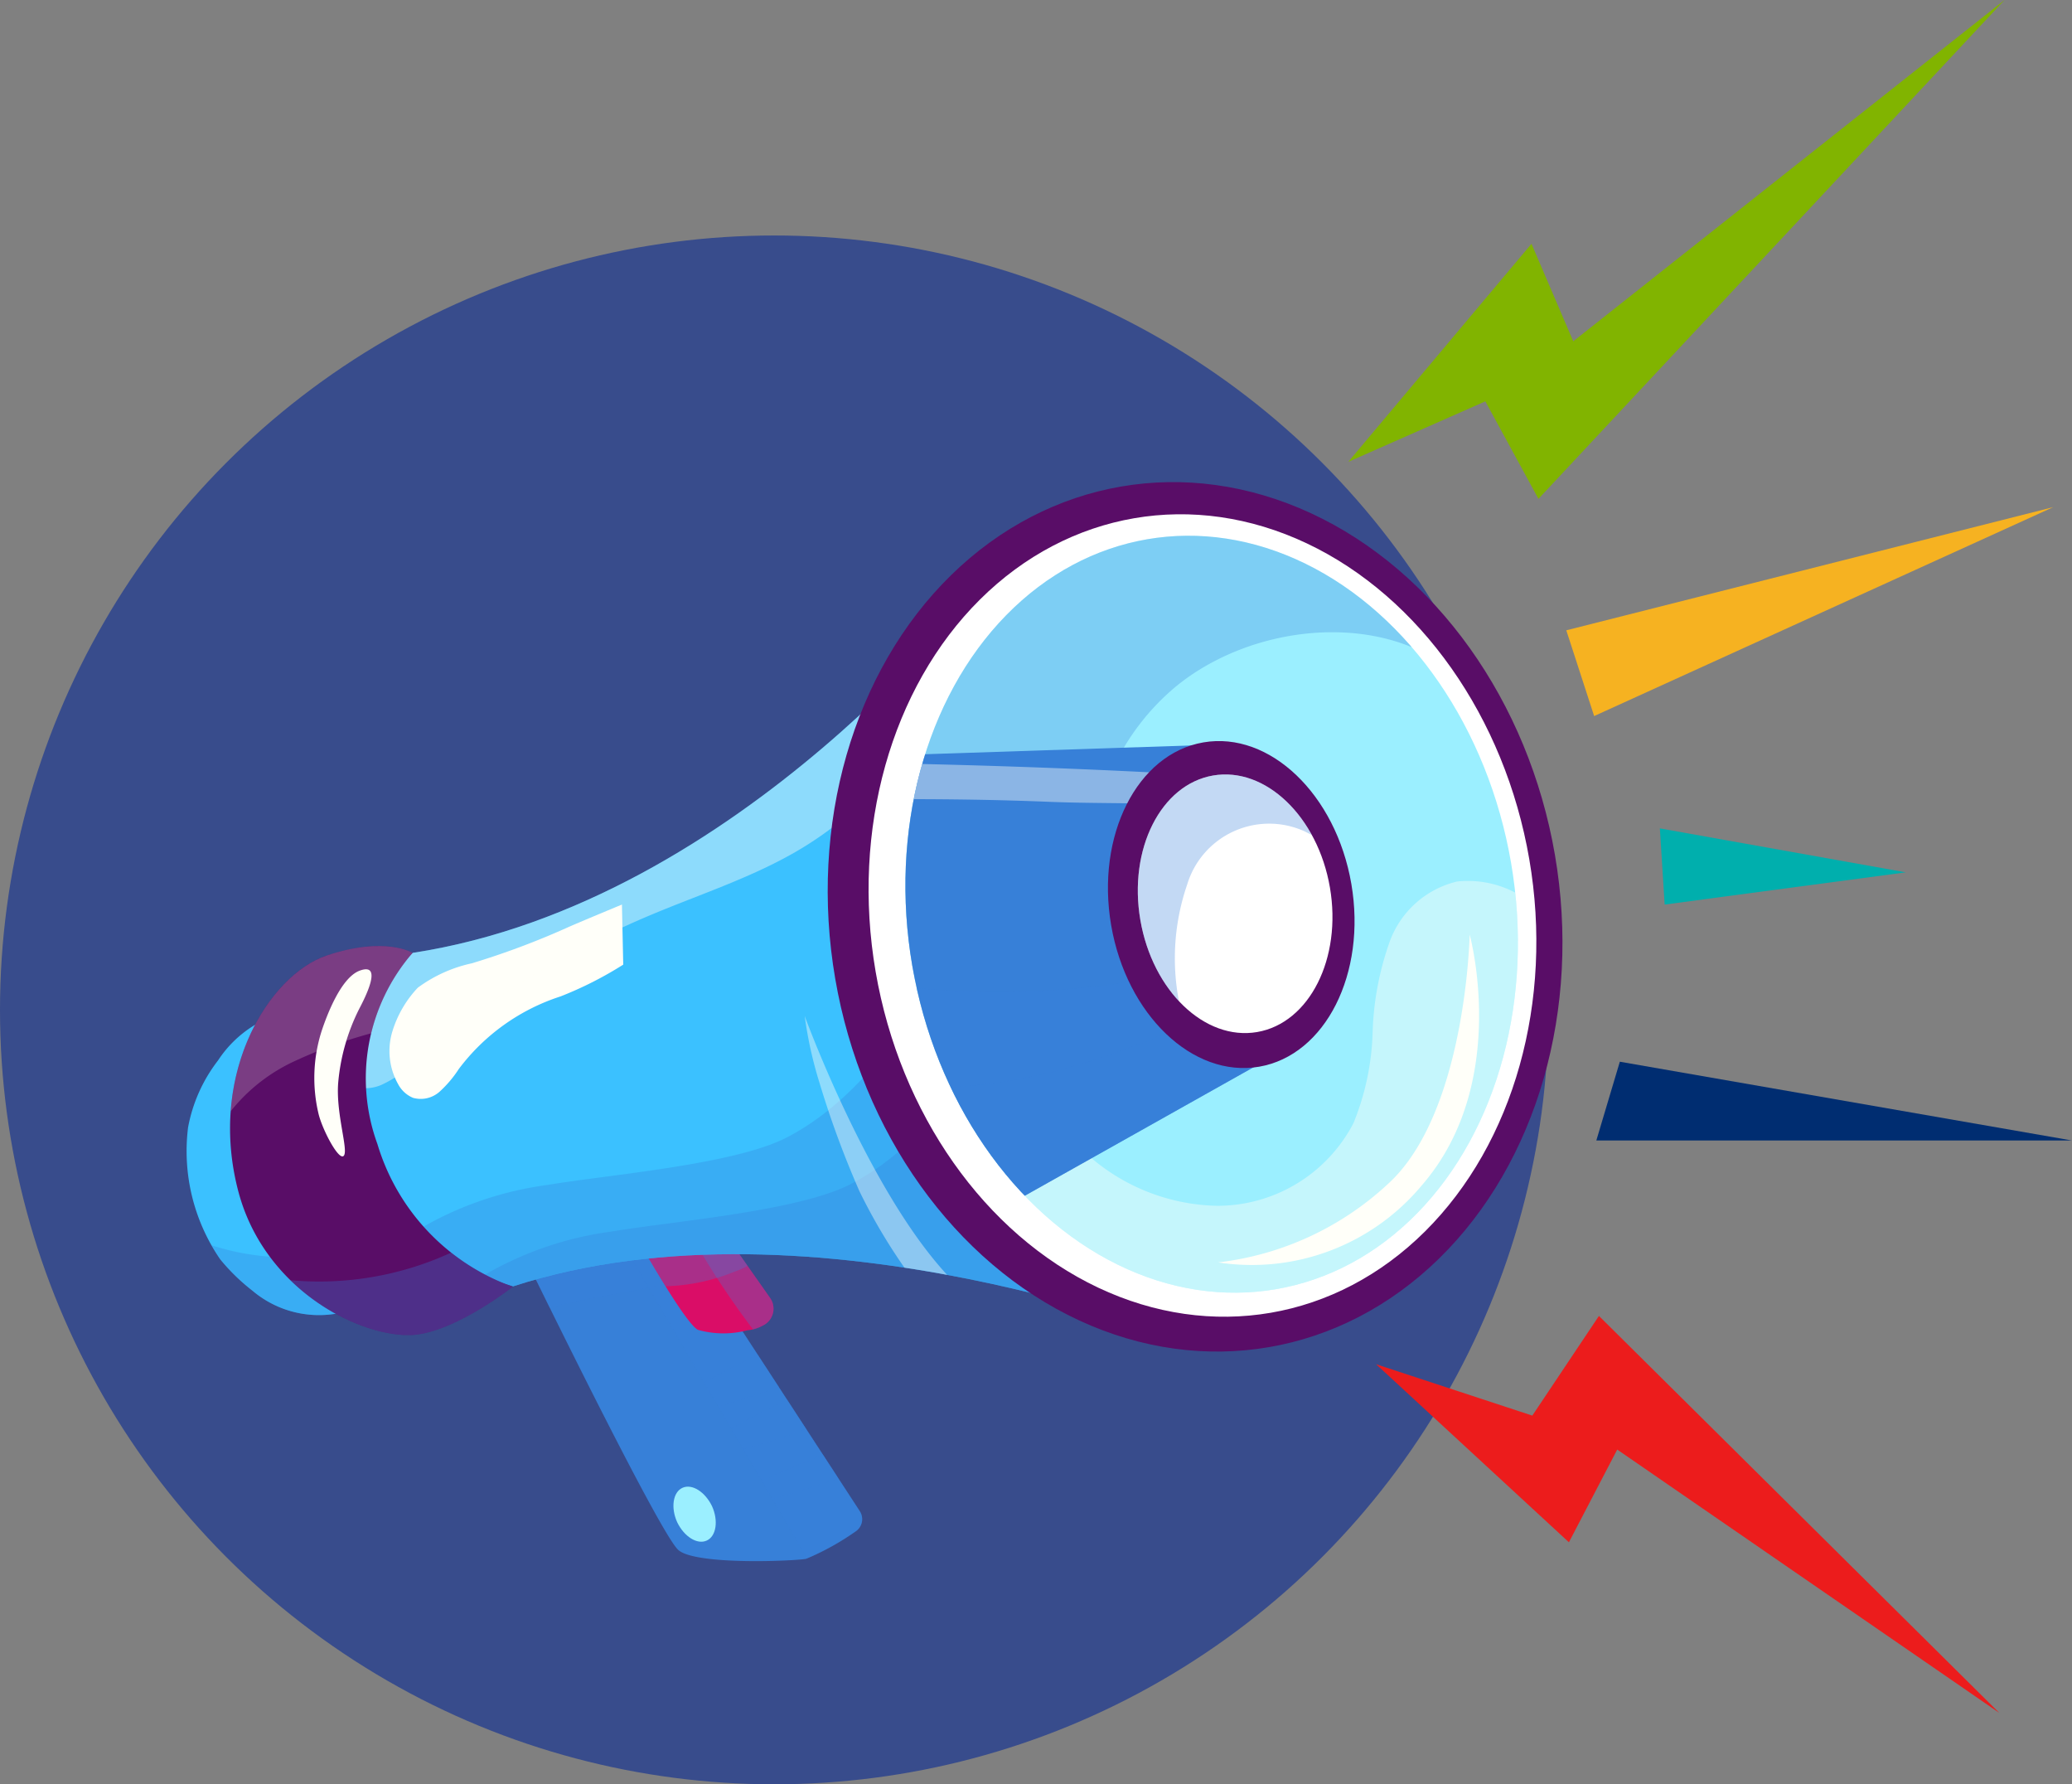 <svg xmlns="http://www.w3.org/2000/svg" xmlns:xlink="http://www.w3.org/1999/xlink" width="124.397" height="107.1" viewBox="0 0 124.397 107.1"><rect x="0" y="0" width="124.397" height="107.1" fill="#808080" stroke="none"/><defs><style>.a,.e{opacity:0.3;}.b{fill:#163492;opacity:0.68;}.c{fill:#3bc1ff;}.d{clip-path:url(#a);}.e,.f{fill:#3780d8;}.g{clip-path:url(#b);}.h{clip-path:url(#c);}.i{fill:#9befff;}.j{fill:#da0d67;}.k{clip-path:url(#f);}.l{clip-path:url(#h);}.m,.n,.u{fill:#fffff9;}.m{opacity:0.42;}.o{fill:#590d67;}.p{fill:#fff;}.q{clip-path:url(#m);}.r{clip-path:url(#p);}.s{clip-path:url(#u);}.t{clip-path:url(#v);}.u{opacity:0.2;}.v{fill:#81b400;}.w{fill:#ec1c1c;}.x{fill:#002d71;}.y{fill:#f6b221;}.z{fill:#00afad;}</style><clipPath id="a"><path d="M71.424,249.8a6.909,6.909,0,0,0-4.651,3.031,9.35,9.35,0,0,0-1.8,4.024,11.461,11.461,0,0,0,1.933,7.917,11.99,11.99,0,0,0,1.933,1.881,6.175,6.175,0,0,0,7.76.183" transform="translate(-64.853 -249.8)"/></clipPath><clipPath id="b"><path d="M143.3,303.294s7.969,16.356,9.067,17.271c1.071.914,6.95.653,7.656.523A15.65,15.65,0,0,0,163,319.441a.882.882,0,0,0,.261-1.2L152.471,301.7Z" transform="translate(-143.3 -301.7)"/></clipPath><clipPath id="c"><path class="a" d="M163.8,294.969l12.15,20.746,6.375-4.024L170.175,292.8Z" transform="translate(-163.8 -292.8)"/></clipPath><clipPath id="f"><path d="M169.9,303.075s2.587,4.546,3.292,4.86a5.626,5.626,0,0,0,2.952.026,2.326,2.326,0,0,0,.941-.287l.1-.052a1.124,1.124,0,0,0,.34-1.594l-2.482-3.527Z" transform="translate(-169.9 -302.5)"/></clipPath><clipPath id="h"><path d="M141.055,151.2s-14.58,19.309-34.385,22.34c-6.01,5.827-4.886,16.722,6.036,20.014,18-5.853,41.021,3.475,41.021,3.475Z" transform="translate(-103.051 -151.2)"/></clipPath><clipPath id="m"><ellipse cx="18.238" cy="22.836" rx="18.238" ry="22.836" transform="translate(0 6.175) rotate(-9.747)"/></clipPath><clipPath id="p"><path d="M222.33,189.5l18.185-.6,3.371,18.917-16.33,9.171C227.556,216.962,213.473,202.33,222.33,189.5Z" transform="translate(-219.405 -188.9)"/></clipPath><clipPath id="u"><ellipse cx="5.774" cy="7.812" rx="5.774" ry="7.812" transform="translate(0 1.955) rotate(-9.747)"/></clipPath><clipPath id="v"><path d="M85.912,235.541s-1.646-1.019-5.147.157-7.185,7.159-5.3,14.214c1.568,5.827,7.185,8.648,10.321,8.57,2.561-.078,6.14-2.9,6.14-2.9a13.087,13.087,0,0,1-8.126-8.57A11.5,11.5,0,0,1,85.912,235.541Z" transform="translate(-74.951 -235.132)"/></clipPath></defs><circle class="b" cx="46.482" cy="46.482" r="46.482" transform="translate(0 14.135)"/><g transform="translate(11.171)"><g transform="translate(0 25.491)"><g transform="translate(0 35.127)"><path class="c" d="M71.424,249.8a6.909,6.909,0,0,0-4.651,3.031,9.35,9.35,0,0,0-1.8,4.024,11.461,11.461,0,0,0,1.933,7.917,11.99,11.99,0,0,0,1.933,1.881,6.175,6.175,0,0,0,7.76.183" transform="translate(-64.853 -249.8)"/><g class="d"><path class="e" d="M38.825,282.9a8.044,8.044,0,0,0,3.815,4.233,14.761,14.761,0,0,0,11.732,1.306,36.439,36.439,0,0,1,5.33-1.777c1.333-.209,2.9.052,3.606,1.176.862,1.385-.026,3.161-1.045,4.416a20.028,20.028,0,0,1-16.827,7.238,9.419,9.419,0,0,1-3.162-.705,8.85,8.85,0,0,1-4.311-4.755,26.79,26.79,0,0,1-1.463-6.4" transform="translate(-43.908 -274.252)"/></g></g><g transform="translate(20.497 48.688)"><path class="f" d="M143.3,303.294s7.969,16.356,9.067,17.271c1.071.914,6.95.653,7.656.523A15.65,15.65,0,0,0,163,319.441a.882.882,0,0,0,.261-1.2L152.471,301.7Z" transform="translate(-143.3 -301.7)"/><g class="g"><path class="e" d="M163.8,294.969l12.15,20.746,6.375-4.024L170.175,292.8Z" transform="translate(-158.444 -295.125)"/><g class="h" transform="translate(5.356 -2.325)"><path class="e" d="M188.494,321.6a62.06,62.06,0,0,0-7.891,3.71c-.523.287-1.124.888-.784,1.385.261.366.836.287,1.254.157,3.318-1.045,6.637-2.143,9.9-3.318-3.423,2.3-7.682,3.292-10.713,6.114,4.39-.235,8.361-2.691,12.672-3.553.235.209,0,.575-.235.758-3.135,2.587-7.447,3.292-10.765,5.644,0,.444.653.47,1.045.34,2.953-.941,5.9-1.855,8.857-2.8a10.6,10.6,0,0,0,2.508-1.045" transform="translate(-175.561 -314.075)"/></g></g><g class="g"><path class="e" d="M136.8,297.9a6.224,6.224,0,0,1,3.031-1.542c3.632-.941,7.5-1.1,10.843-2.743a4.174,4.174,0,0,0,1.463-1.045,2.081,2.081,0,0,0,.549-1.672,2.512,2.512,0,0,0-1.672-1.724,8.842,8.842,0,0,0-4.128-.5,17.022,17.022,0,0,0-8.23,3" transform="translate(-138.498 -292.047)"/></g><g class="g"><path class="i" d="M179.155,360.5c.392.862.261,1.8-.314,2.064s-1.359-.235-1.777-1.1c-.392-.862-.261-1.8.314-2.064S178.737,359.638,179.155,360.5Z" transform="translate(-168.076 -344.275)"/></g></g><g transform="translate(27.447 48.897)"><path class="j" d="M169.9,303.075s2.587,4.546,3.292,4.86a5.626,5.626,0,0,0,2.952.026,2.326,2.326,0,0,0,.941-.287l.1-.052a1.124,1.124,0,0,0,.34-1.594l-2.482-3.527Z" transform="translate(-169.9 -302.5)"/><g class="k"><path class="e" d="M178.6,291.095a48.806,48.806,0,0,0,5.827,8.648,1.479,1.479,0,0,0,.679.078.469.469,0,0,0,.183-.131,4.157,4.157,0,0,0,.705-3.135,9.561,9.561,0,0,0-1.071-3.109,5.979,5.979,0,0,0-1.1-1.672,9.931,9.931,0,0,0-1.855-1.228,3,3,0,0,1-1.411-1.646" transform="translate(-176.327 -292.453)"/></g><g class="k"><path class="e" d="M156.9,282.577c.209,1.829,2.613,3.71,4.259,4.572a11.748,11.748,0,0,0,4.572-.862,4.811,4.811,0,0,0,2.9-2.665,3.5,3.5,0,0,0-.418-2.874A4.508,4.508,0,0,0,165.862,279c-1.176-.392-2.508-.366-3.5-1.1" transform="translate(-160.297 -284.328)"/></g></g><g transform="translate(9.981 9.364)"><path class="c" d="M141.055,151.2s-14.58,19.309-34.385,22.34c-6.01,5.827-4.886,16.722,6.036,20.014,18-5.853,41.021,3.475,41.021,3.475Z" transform="translate(-103.051 -151.2)"/><g class="l"><path class="e" d="M105.1,251.567a20.547,20.547,0,0,1,11.209-5.226c3.527-.6,11.1-1.2,14.292-2.822,5.435-2.77,8.779-9.3,11.131-12.62,2.038,2.665,3.083,8.387,5.7,10.53,2.587,2.143,5.147,4.494,6.637,7.5s1.724,6.846-.183,9.615c-1.751,2.508-4.834,3.658-7.812,4.259a34.655,34.655,0,0,1-14.658-.235c-6.793-1.594-13.482-5.3-20.354-4.076" transform="translate(-104.565 -210.076)"/></g><g class="l"><path class="e" d="M119.8,262.268a20.547,20.547,0,0,1,11.209-5.226c3.527-.6,11.1-1.2,14.292-2.822,5.435-2.77,8.779-9.3,11.131-12.62,2.038,2.665,3.083,8.387,5.7,10.53s5.147,4.494,6.637,7.5,1.724,6.846-.183,9.615c-1.751,2.508-4.834,3.658-7.812,4.259a34.655,34.655,0,0,1-14.658-.235c-6.793-1.594-13.482-5.3-20.354-4.076" transform="translate(-115.424 -217.98)"/></g><g class="l"><path class="m" d="M221.109,273.853c-2.639-.941-2.9-1.7-5.147-3.867a34.108,34.108,0,0,1-5.67-8.257,57.054,57.054,0,0,1-2.4-6.506A24.224,24.224,0,0,1,207,251.2s5.8,15.912,12.071,18.107c3.371,1.176.392,3.031,3.658,4.729" transform="translate(-179.84 -225.072)"/></g><g class="l"><path class="n" d="M111.786,233.177a4.048,4.048,0,0,0,.34,3.214,1.787,1.787,0,0,0,.888.81,1.7,1.7,0,0,0,1.62-.392,6.9,6.9,0,0,0,1.124-1.333,12.408,12.408,0,0,1,6.114-4.363,22.115,22.115,0,0,0,3.762-1.907l-.078-3.606s-2.587,1.071-3.344,1.411a47.577,47.577,0,0,1-5.67,2.116,8.492,8.492,0,0,0-3.24,1.463A6.641,6.641,0,0,0,111.786,233.177Z" transform="translate(-109.369 -206.161)"/></g><g class="l"><path class="m" d="M105.472,150.886a19.35,19.35,0,0,0-7.185,11.287c-.235,1.15-.287,2.561.627,3.292a2.374,2.374,0,0,0,2.325.157,7.055,7.055,0,0,0,1.986-1.411,52.91,52.91,0,0,1,14.109-8.753c3.292-1.385,6.741-2.456,9.72-4.416,3.684-2.4,6.428-6.036,8.7-9.8s4.154-7.786,6.584-11.444q-19.675,11.993-39.323,23.986" transform="translate(-99.423 -135.391)"/></g></g><ellipse class="o" cx="21.922" cy="26.207" rx="21.922" ry="26.207" transform="translate(34.536 7.423) rotate(-9.747)"/><ellipse class="p" cx="19.91" cy="24.195" rx="19.91" ry="24.195" transform="translate(37.303 8.985) rotate(-9.747)"/><g transform="translate(35.833 0.651)"><ellipse class="i" cx="18.238" cy="22.836" rx="18.238" ry="22.836" transform="translate(3.9 9.313) rotate(-9.747)"/><g class="q" transform="translate(3.9 3.138)"><path class="m" d="M239.164,235.451a12.03,12.03,0,0,0,8.857,4.154,9.211,9.211,0,0,0,8.178-4.964,15.585,15.585,0,0,0,1.15-5.461,17.763,17.763,0,0,1,1.045-5.487,5.718,5.718,0,0,1,4.024-3.553,6.1,6.1,0,0,1,4.154,1.071c4.207,2.691,5.931,8.283,4.991,13.195s-4.1,9.145-7.839,12.437a27.258,27.258,0,0,1-14.4,7.055c-5.382.705-16.591-4.86-20.328-8.805" transform="translate(-225.844 -196.509)"/></g><g class="q" transform="translate(3.9 3.138)"><path class="e" d="M209.282,144.553a14.157,14.157,0,0,1,4.834-13.613c4.181-3.423,10.9-4.39,15.442-1.724,2.3,1.359,3.971,3.475,6.48,4.52a9.158,9.158,0,0,0,7.577-.444,7.5,7.5,0,0,0,4.05-5.8c.314-3.971-3.162-7.29-7.029-9.171-6.3-3.083-13.979-3.684-21.295-2.717-9.667,1.254-19.23,5.278-25.632,11.993-6.375,6.715-9.145,16.252-5.853,24.169" transform="translate(-194.42 -119.016)"/></g><g class="q" transform="translate(3.9 3.138)"><path class="f" d="M222.33,189.5l18.185-.6,3.371,18.917-16.33,9.171C227.556,216.962,213.473,202.33,222.33,189.5Z" transform="translate(-218.756 -173.474)"/><g class="r" transform="translate(0.649 15.426)"><path class="e" d="M204.5,227.643c.993,2.038,3.527,2.743,5.774,3.057,9.432,1.306,19.152-.418,28.036-3.867a8.761,8.761,0,0,1,3.318-.836,2.067,2.067,0,0,1,1.881.993,2.607,2.607,0,0,1-.34,2.169A25.926,25.926,0,0,1,236.115,237a41.46,41.46,0,0,1-13.77,7.525,25,25,0,0,1-15.52-.157" transform="translate(-208.394 -216.303)"/></g><g class="r" transform="translate(0.649 15.426)"><path class="e" d="M190.9,234.945a6.64,6.64,0,0,0,2.8,1.96c5.8,2.482,12.542,1.986,18.551.1,6.036-1.881,11.549-5.069,17.192-7.943a4.649,4.649,0,0,1,2.639-.732,1.451,1.451,0,0,1,.914.444,1.807,1.807,0,0,1,.026,1.751,10.884,10.884,0,0,1-2.064,3.135,36.6,36.6,0,0,1-7.029,5.8c-8.1,5.487-17.271,9.955-27.043,10.53" transform="translate(-198.348 -218.014)"/></g><g class="r" transform="translate(0.649 15.426)"><path class="m" d="M224.814,196.634c-1.463-.235-2.926-.444-4.39-.679-3.893-.6-8-.392-11.941-.549-6.375-.261-12.489-.157-18.865-.026-.183,0-.418-.026-.5-.183s.026-.34.131-.47a5.068,5.068,0,0,1,3.371-1.411,47.065,47.065,0,0,1,6.924-.209c8.91.183,17.846.6,26.729,1.254" transform="translate(-197.015 -191.983)"/></g></g><g class="q" transform="translate(0 7.395) rotate(-9.747)"><ellipse class="o" cx="7.316" cy="9.876" rx="7.316" ry="9.876" transform="translate(15.698 15.138)"/></g><g class="q" transform="translate(3.9 3.138)"><ellipse class="p" cx="5.774" cy="7.812" rx="5.774" ry="7.812" transform="translate(16.237 18.245) rotate(-9.747)"/><g class="s" transform="translate(16.237 16.29)"><path class="e" d="M273.478,192.45c.47.523,1.15,1.019,1.8.81a1.505,1.505,0,0,0,1.019-1.7,13.612,13.612,0,0,1,.183-8.283,5.14,5.14,0,0,1,7.055-3.188,20.583,20.583,0,0,1,3.815,2.456.775.775,0,0,0,.653.183.87.87,0,0,0,.444-.366,6.357,6.357,0,0,0,.679-4.285,11.534,11.534,0,0,0-1.672-5.1,6.522,6.522,0,0,0-4.337-2.979c-4.625-.679-7.891,3.841-10.608,6.846-2.273,2.508-2.848,4.912-2.4,8.283A13.335,13.335,0,0,0,273.478,192.45Z" transform="translate(-272.346 -175.756)"/></g></g></g><g transform="translate(2.638 31.294)"><path class="o" d="M85.912,235.541s-1.646-1.019-5.147.157-7.185,7.159-5.3,14.214c1.568,5.827,7.185,8.648,10.321,8.57,2.561-.078,6.14-2.9,6.14-2.9a13.087,13.087,0,0,1-8.126-8.57A11.5,11.5,0,0,1,85.912,235.541Z" transform="translate(-74.951 -235.132)"/><g class="t"><path class="e" d="M66.387,297.861a6.45,6.45,0,0,0,4.337,1.777A18.974,18.974,0,0,0,84.6,295.3a19.491,19.491,0,0,1,2.4,5.435,6.467,6.467,0,0,1,.052,4.154c-.679,1.62-2.352,2.561-3.945,3.344-1.855.914-3.736,1.777-5.67,2.561a10.629,10.629,0,0,1-5.252,1.15,7.652,7.652,0,0,1-4.729-2.822,20.986,20.986,0,0,1-2.8-4.886c-.314-.679-.6-1.568-.078-2.09" transform="translate(-67.08 -279.579)"/></g><g class="t"><path class="n" d="M94.565,249.154c.235.967,1.228,2.848,1.515,2.508s-.47-2.482-.34-4.337A12.16,12.16,0,0,1,97,242.857c.314-.6,1.489-2.848.026-2.3-1.1.418-1.934,2.587-2.273,3.606A9.267,9.267,0,0,0,94.565,249.154Z" transform="translate(-89.248 -239.077)"/></g><g class="t"><path class="u" d="M65.254,238.286a10.546,10.546,0,0,1,5.356-5.879,28.615,28.615,0,0,1,7.786-2.378,2.243,2.243,0,0,0,.914-.314,1.971,1.971,0,0,0,.549-.679,7.4,7.4,0,0,0,.888-4.207,3.342,3.342,0,0,0-.914-2.195,3.665,3.665,0,0,0-3.423-.392c-5.017,1.306-8.857,5.252-12.411,9.04" transform="translate(-66.861 -225.439)"/></g></g><path class="n" d="M302,252.175a13.276,13.276,0,0,0,12.228-4.625c5.33-6.14,2.874-15.05,2.874-15.05s-.209,10.713-4.912,14.972A18.047,18.047,0,0,1,302,252.175Z" transform="translate(-240.038 -201.893)"/></g><path class="v" d="M331.9,45.522l11-13.09,2.508,5.853L371.3,17.8,343.318,47.743,340.13,41.89Z" transform="translate(-262.125 -17.8)"/><path class="w" d="M338.3,323l11.575,10.686,2.9-5.565,22.941,15.808L351.678,320.1l-4,5.983Z" transform="translate(-266.853 -241.114)"/><path class="x" d="M388.9,266.429h28.558L390.311,261.7Z" transform="translate(-304.232 -197.973)"/><path class="y" d="M382,141.694l1.672,5.147L411.238,134.3Z" transform="translate(-299.135 -103.861)"/><path class="z" d="M403.5,208.1l.287,4.572,14.475-1.934Z" transform="translate(-315.017 -158.378)"/></g></svg>